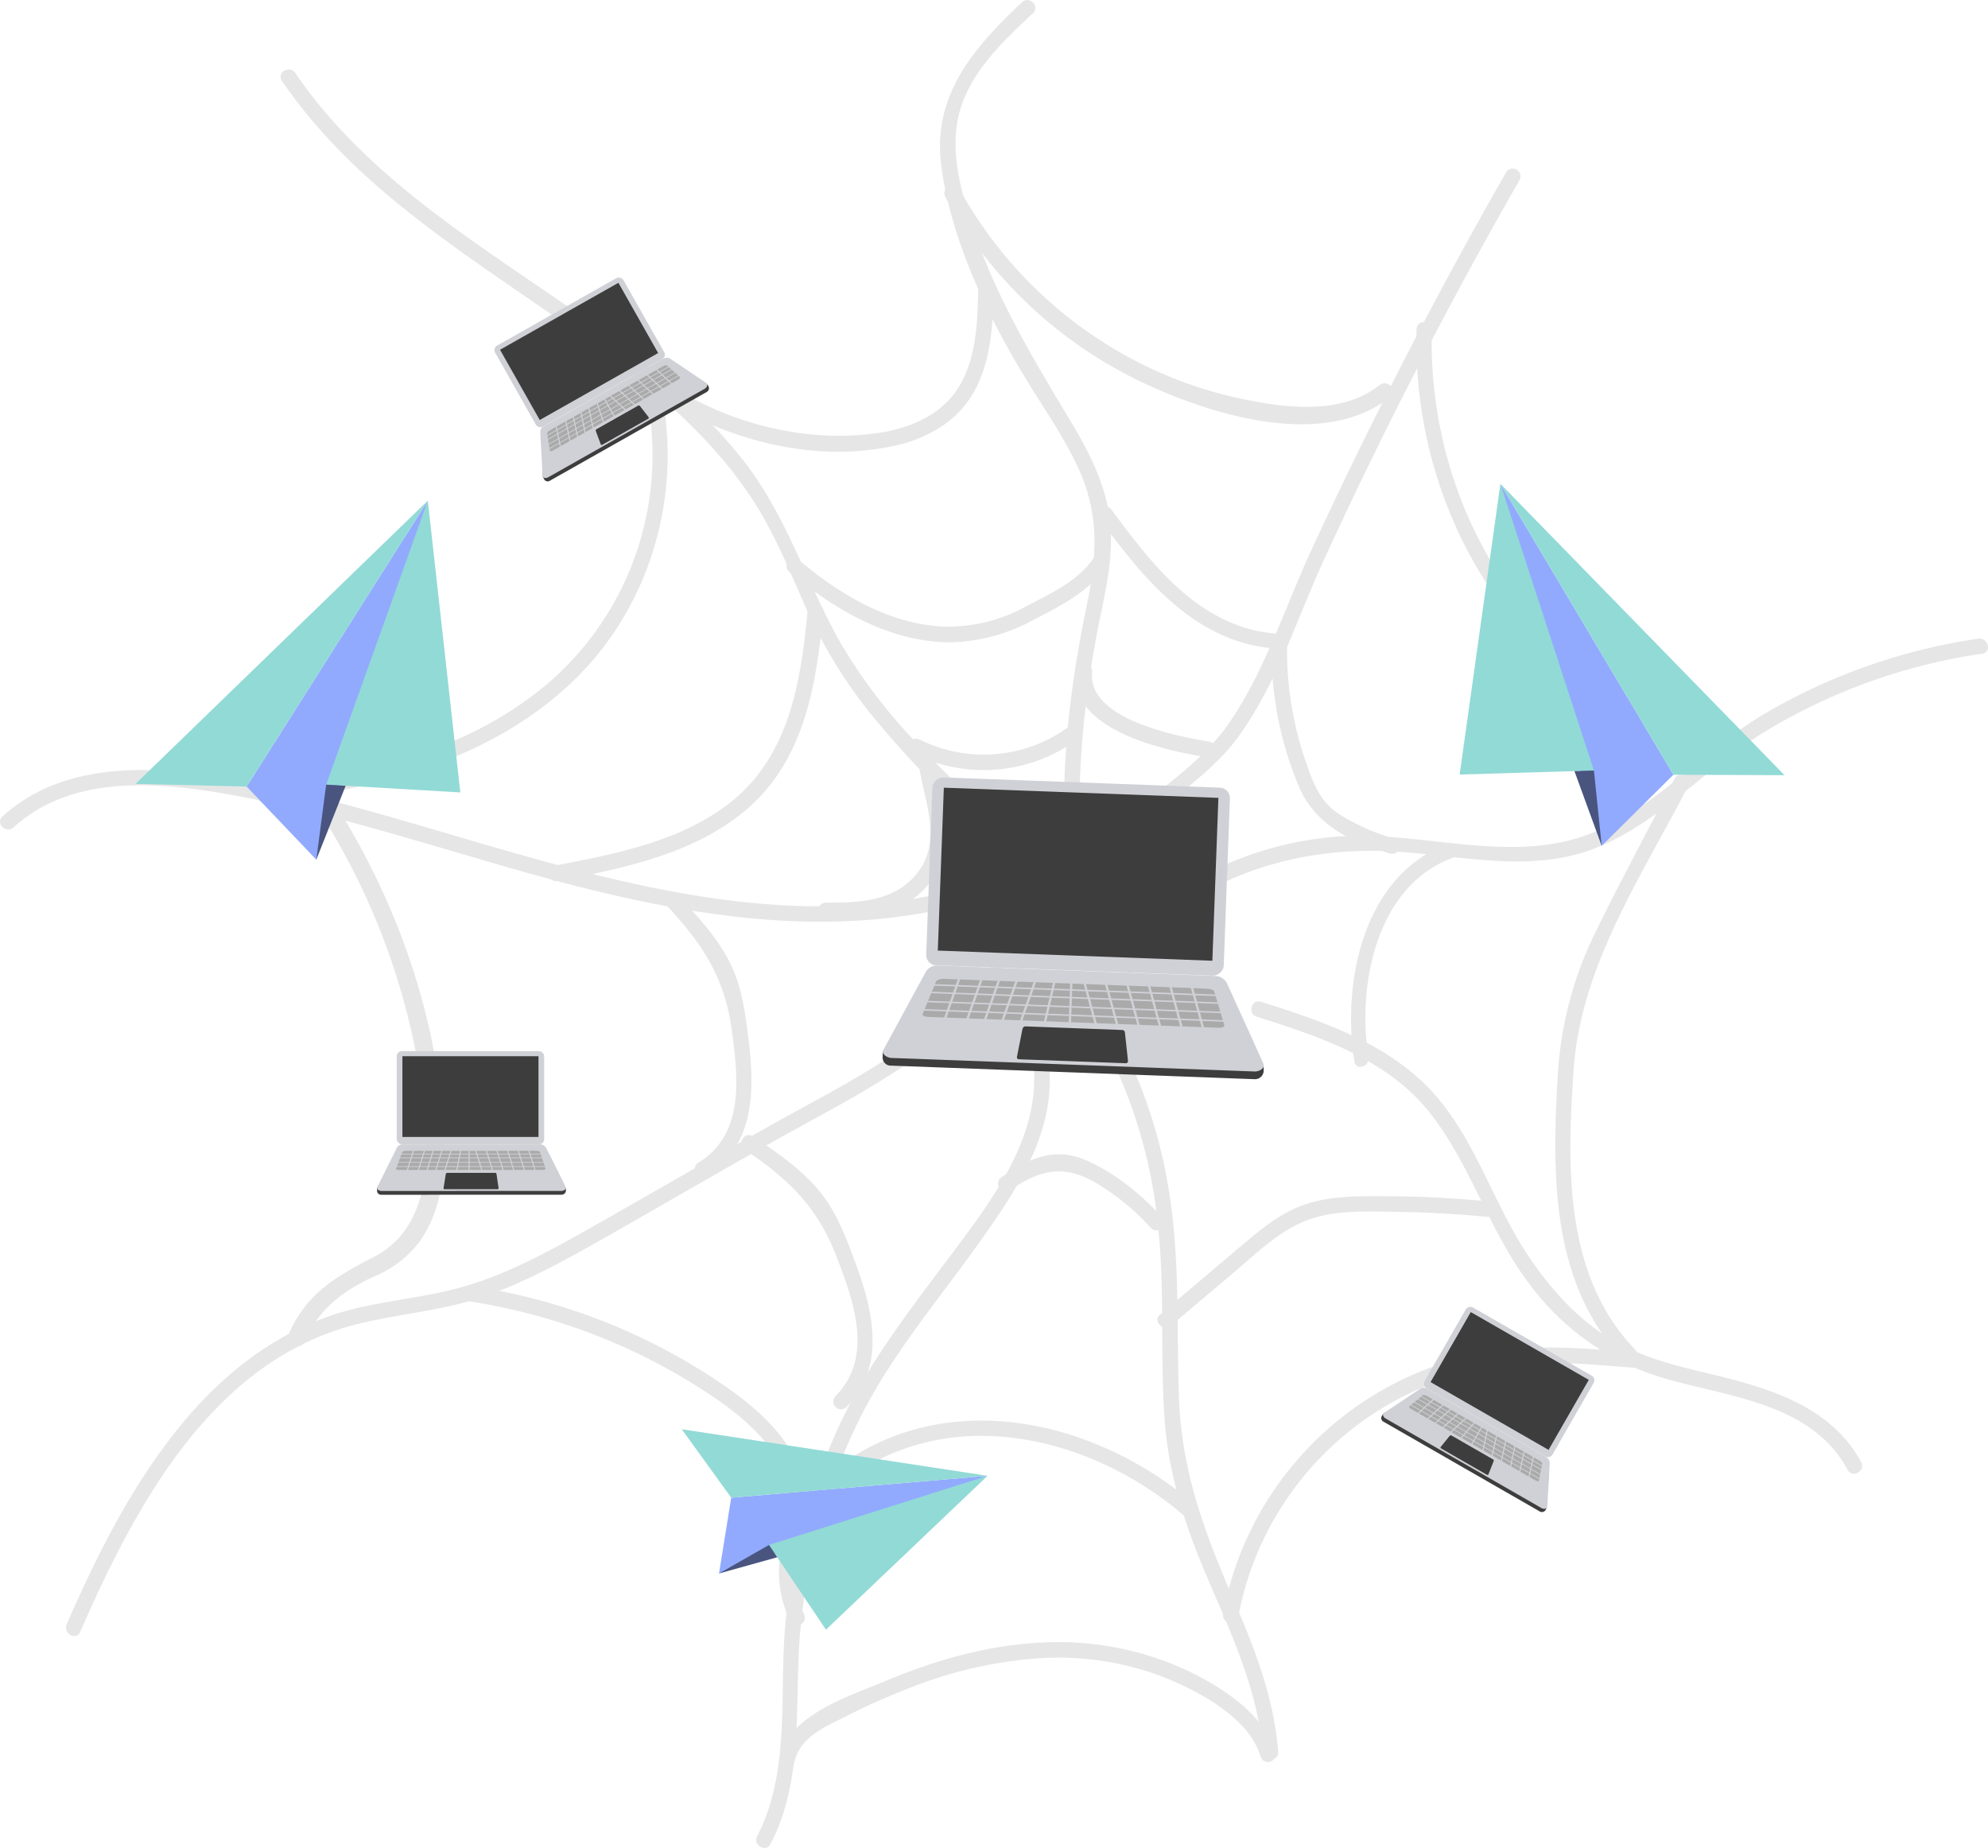<svg xmlns="http://www.w3.org/2000/svg" width="402" height="373.696" viewBox="0 0 402 373.696"><defs><style>.a{fill:#e6e6e6;}.b{fill:#ce521f;}.c{fill:#ebebeb;}.d{fill:#8e96a3;}.e{fill:#3d3d3d;}.f{fill:#d0d1d6;}.g{fill:#aaa;}.h{fill:#91aafe;}.i{fill:#92dad6;}.j{fill:#49557f;}</style></defs><g transform="translate(-525.237 -345.623)"><g transform="translate(525.237 345.623)"><g transform="translate(56.729 14.053)"><path class="a" d="M726.252,510.136c-.706,2.807-9.392-5.935-10-6.533-2.776-2.718-5.521-5.471-8.173-8.311a109.012,109.012,0,0,1-15.366-20.19c-7.133-12.518-11.006-26.126-20.143-37.537-15.7-19.6-38.265-32.036-58.232-46.664-12.066-8.838-23.476-18.7-31.939-31.149-1.13-1.663-3.854-.093-2.712,1.585,15.755,23.174,40.613,36.976,62.777,53.111,11.905,8.666,23.482,18.346,31.789,30.65,4.571,6.771,7.632,14.224,10.89,21.676a98.591,98.591,0,0,0,13.116,21.969,191.3,191.3,0,0,0,20.278,21.447c2.6,2.4,9.3,6.538,10.748.783.493-1.961-2.535-2.8-3.029-.836Z" transform="translate(-579.41 -359.043)"/></g><g transform="translate(0 155.721)"><path class="a" d="M726.368,516.19c-36.608,12.8-74.939,1.5-110.578-9-16.911-4.978-34.025-10.062-51.577-12.2-13.45-1.636-27.992-.825-38.48,8.718-1.5,1.363.729,3.579,2.222,2.221,12.548-11.418,31.235-9.031,46.544-6.128,17.529,3.323,34.557,8.745,51.667,13.7,32.633,9.458,67.873,17.3,101.037,5.706,1.9-.663,1.081-3.7-.836-3.029Z" transform="translate(-525.237 -494.328)"/></g><g transform="translate(13.333 194.656)"><path class="a" d="M725.336,532.054c-9.656,12.245-22.356,20.057-35.872,27.4-15.911,8.649-31.5,17.872-47.281,26.753-7.557,4.254-15.3,8.341-23.658,10.784-8.28,2.419-17,2.842-25.256,5.342-12.518,3.788-23.047,11.927-31.367,21.859-10.229,12.211-17.431,26.6-23.786,41.11-.8,1.835,1.9,3.436,2.712,1.585,11.174-25.515,26.688-54.876,55.945-62.251,8.052-2.029,16.39-2.617,24.327-5.149,7.673-2.447,14.865-6.2,21.87-10.118,15.344-8.585,30.44-17.615,45.888-26.013,14.492-7.88,28.326-15.933,38.7-29.085,1.238-1.57-.97-3.809-2.222-2.221Z" transform="translate(-537.969 -531.51)"/></g><g transform="translate(152.904 213.417)"><path class="a" d="M727.306,550.925c1.616,14.724-8.176,27.543-16.576,38.751-8.65,11.542-17.335,22.635-23.265,35.9a124.892,124.892,0,0,0-10.2,37.823c-1.546,14.62,1.175,30.408-5.819,43.931-.928,1.793,1.782,3.383,2.712,1.585,6.489-12.548,4.975-26.526,5.8-40.161a120.355,120.355,0,0,1,11.728-44.841c6.593-13.656,16.354-24.866,25.046-37.146,7.585-10.715,15.213-22.18,13.714-35.841-.219-1.988-3.362-2.01-3.142,0Z" transform="translate(-671.253 -549.426)"/></g><g transform="translate(223.134 208.821)"><path class="a" d="M738.517,547.407a100.591,100.591,0,0,1,10.776,36.182c1.5,13.248.44,26.524,1.4,39.785.81,11.2,4.175,21.428,8.552,31.7,4.883,11.458,10.313,22.815,11.262,35.414.151,2,3.293,2.019,3.142,0-.839-11.135-4.923-21.336-9.308-31.484-5.614-12.986-10.152-25.262-10.722-39.571-.528-13.247.159-26.392-1.651-39.58A101.453,101.453,0,0,0,741.23,545.82c-.948-1.786-3.66-.2-2.713,1.586Z" transform="translate(-738.319 -545.037)"/></g><g transform="translate(253.041 202.491)"><path class="a" d="M767.973,542.1c12.533,3.959,26.121,8.459,34.692,19.051,8.51,10.519,12.2,24.236,20.492,35.062a51.9,51.9,0,0,0,27.544,19.1c13.137,3.768,29.5,5.014,36.766,18.428.963,1.779,3.677.195,2.713-1.585-6.221-11.488-19-15.075-30.848-17.9-7.235-1.727-14.424-3.516-20.758-7.585-6.312-4.055-11.384-9.832-15.553-16-7.37-10.911-11.052-24.625-20.3-34.172-9.032-9.323-21.846-13.614-33.913-17.426-1.932-.61-2.759,2.421-.835,3.03Z" transform="translate(-766.879 -538.992)"/></g><g transform="translate(232.208 129.132)"><path class="a" d="M749.754,525.916c12.371-9.634,27.065-14.126,42.683-14.056,15.179.067,30.986,5.288,45.637-.818,12.617-5.259,22.071-16.26,33.642-23.315a117.322,117.322,0,0,1,43.924-15.739c1.992-.3,1.146-3.324-.836-3.03a119.66,119.66,0,0,0-43.169,15.154c-12.719,7.495-23.246,20.558-37.5,25.054-15.8,4.983-33.084-1.522-49.305-.156a69.367,69.367,0,0,0-37.3,14.684c-1.593,1.241.644,3.449,2.222,2.222Z" transform="translate(-746.985 -468.938)"/></g><g transform="translate(222.546 34.05)"><path class="a" d="M740.758,517.168c6.84-9.608,17.917-14.576,24.865-24.114,7.751-10.641,11.962-24.157,17.43-36.043q18-39.123,39.442-76.522a1.572,1.572,0,0,0-2.712-1.585q-21.381,37.383-39.442,76.522c-5.362,11.648-9.51,24.791-16.919,35.338-6.944,9.886-18.35,14.948-25.377,24.819-1.174,1.65,1.549,3.221,2.713,1.585Z" transform="translate(-737.757 -378.139)"/></g><g transform="translate(190.069)"><path class="a" d="M735.158,517.033c-.825-16.392.941-32.233,4.325-48.261,1.417-6.711,2.606-13.486,1.271-20.317-1.24-6.342-4.287-12.168-7.585-17.657-8.016-13.341-15.734-26.121-20.417-41.116-2.467-7.9-4.431-16.293-1.08-24.237,2.9-6.888,8.541-12.141,13.895-17.162,1.479-1.386-.747-3.6-2.221-2.222-9.7,9.094-18.207,18.858-16.346,33.045,1.96,14.94,9.217,30.152,16.972,42.908,3.875,6.374,8.282,12.491,11.233,19.376,3.8,8.875,3.2,17.266,1.249,26.549-3.421,16.31-5.278,32.407-4.438,49.1.1,2.012,3.243,2.024,3.142,0Z" transform="translate(-706.743 -345.623)"/></g><g transform="translate(159.06 112.259)"><path class="a" d="M677.647,456.167c9.305,7.814,20.552,14.344,32.818,14.281a36.534,36.534,0,0,0,16.692-4.59c5.245-2.719,11.142-5.607,14.565-10.748,1.108-1.664-1.5-3.236-2.6-1.586-3,4.51-8.856,7.221-13.487,9.622a32.81,32.81,0,0,1-16.764,4.128c-10.846-.483-20.827-6.38-29.1-13.328-1.5-1.256-3.637.954-2.127,2.221Z" transform="translate(-677.132 -452.824)"/></g><g transform="translate(183.635 146.526)"><path class="a" d="M701.376,491.272a32,32,0,0,0,33.442-2.729c1.582-1.15.073-3.875-1.526-2.712a29.09,29.09,0,0,1-30.39,2.728c-1.747-.868-3.283,1.84-1.526,2.713Z" transform="translate(-700.599 -485.548)"/></g><g transform="translate(133.406 56.51)"><path class="a" d="M653.372,423.9c13.563,8.433,30.872,12.811,46.727,9.326,6.637-1.46,12.708-4.871,16.1-10.951,3.564-6.38,3.828-14.053,3.994-21.176.047-2.022-3.094-2.022-3.141,0-.152,6.549-.274,13.722-3.565,19.591-3.79,6.76-11.233,9.419-18.557,10.188-14,1.47-28.1-2.307-39.974-9.69-1.723-1.071-3.3,1.645-1.586,2.712Z" transform="translate(-652.633 -399.587)"/></g><g transform="translate(190.96 37.406)"><path class="a" d="M707.816,383.823A89.18,89.18,0,0,0,748,421.444c13.947,6.507,36.34,13.439,49.852,2.732,1.652-1.31-.672-3.634-2.308-2.337-7.712,6.111-19.032,4.607-27.97,2.718a83.807,83.807,0,0,1-22.262-8.14,86.021,86.021,0,0,1-34.673-34.263c-1.026-1.857-3.846-.192-2.819,1.668Z" transform="translate(-707.594 -381.344)"/></g><g transform="translate(221.821 102.408)"><path class="a" d="M737.353,445.614c9.2,12.551,19.952,25.985,37,26.614,1.983.073,1.98-2.968,0-3.041-15.8-.583-25.851-13.532-34.34-25.108-1.152-1.57-3.826-.054-2.661,1.535Z" transform="translate(-737.065 -443.418)"/></g><g transform="translate(217.537 134.439)"><path class="a" d="M733.031,475.538c-1.217,11.585,17.639,15.75,26.135,17.1,2.049.326,2.931-2.764.865-3.091-6.913-1.1-24.727-4.665-23.746-14.008.216-2.05-3.04-2.036-3.255,0Z" transform="translate(-732.974 -474.006)"/></g><g transform="translate(51.724 75.597)"><path class="a" d="M576.11,504.293c22.276-2.241,45.592-8.2,62.286-23.961,16.533-15.606,23.06-39.5,17.666-61.418-.474-1.927-3.459-1.11-2.983.821a60.841,60.841,0,0,1-18.023,59.479c-15.979,14.4-38.041,19.892-58.945,21.995-1.961.2-1.982,3.284,0,3.085Z" transform="translate(-574.631 -417.814)"/></g><g transform="translate(110.751 122.281)"><path class="a" d="M633.008,518.25c13.483-2.557,28.031-5.531,38.612-14.808,11.426-10.016,13.766-25.287,15.116-39.531.192-2.027-3.017-2.015-3.207,0-1.323,13.963-3.658,28.884-15.348,38.276-10.071,8.09-23.611,10.655-36.025,13.01-2.024.383-1.168,3.436.852,3.053Z" transform="translate(-630.999 -462.396)"/></g><g transform="translate(165.427 154.22)"><path class="a" d="M684.728,524.35c7.635.015,15.743-.483,20.866-6.926,5.8-7.3,2.892-15.043,1.255-23.4-.388-1.981-3.418-1.143-3.029.836,1.371,6.991,4.3,14.5-.754,20.606-4.605,5.563-11.631,5.752-18.337,5.74a1.572,1.572,0,0,0,0,3.141Z" transform="translate(-683.211 -492.896)"/></g><g transform="translate(201.803 233.42)"><path class="a" d="M720.238,575.877c5.873-4.033,10.731-5.433,17.217-1.742a48.416,48.416,0,0,1,11.447,9.3c1.379,1.485,3.6-.74,2.222-2.221-4.32-4.648-9.481-8.92-15.344-11.473-6.46-2.813-11.641-.341-17.127,3.424-1.657,1.137-.087,3.861,1.585,2.713Z" transform="translate(-717.949 -568.527)"/></g><g transform="translate(165.024 287.267)"><path class="a" d="M685.545,634.763c21.032-19.146,51.629-12.782,71.61,4.338,1.528,1.309,3.76-.9,2.222-2.221-21.336-18.281-53.7-24.692-76.053-4.339-1.5,1.363.729,3.58,2.221,2.221Z" transform="translate(-682.827 -619.948)"/></g><g transform="translate(157.606 332.074)"><path class="a" d="M678.82,686.825c1.156-4.948,6.286-7.015,10.418-9.1a135.877,135.877,0,0,1,13.265-5.893,86.577,86.577,0,0,1,26.647-5.89,59.473,59.473,0,0,1,23.313,3.5c7.234,2.7,18.288,8.388,20.563,16.43a1.572,1.572,0,0,0,3.029-.836c-2.309-8.161-12.131-14.071-19.415-17.273A61.867,61.867,0,0,0,729.15,662.8c-10.989.48-21.712,3.494-31.811,7.737-7.2,3.024-19.518,6.766-21.549,15.454-.46,1.968,2.569,2.806,3.029.836Z" transform="translate(-675.743 -662.737)"/></g><g transform="translate(149.924 229.527)"><path class="a" d="M669.12,567.79c8.844,5.929,14.7,11.611,18.569,21.721,3.412,8.919,7.552,20.2-.276,28.1a1.571,1.571,0,0,0,2.221,2.221c8.165-8.242,5.359-19.734,1.73-29.448-1.813-4.851-3.646-9.776-6.9-13.873-3.747-4.712-8.8-8.115-13.754-11.432-1.684-1.129-3.258,1.591-1.585,2.712Z" transform="translate(-668.407 -564.809)"/></g><g transform="translate(92.945 259.988)"><path class="a" d="M615.132,596.948a120.759,120.759,0,0,1,51.12,20.1c7.857,5.477,16.214,13.45,13.9,23.94-1.689,7.641-2.787,13.52.779,20.9.88,1.82,3.589.229,2.713-1.586-2.741-5.676-2.482-10.964-.872-16.934a20.307,20.307,0,0,0,.575-10.051c-1.739-7.684-8.009-13.556-14.134-18.016a121.578,121.578,0,0,0-53.242-21.383c-1.978-.3-2.831,2.728-.836,3.029Z" transform="translate(-613.995 -593.898)"/></g><g transform="translate(134.532 180.583)"><path class="a" d="M654.145,520.769c7.223,7.74,11.6,14.54,13.021,25.093,1.252,9.31,2.667,21.041-6.77,26.733-1.716,1.036-.073,3.679,1.645,2.643,9.841-5.937,9.774-17.559,8.494-27.679-.639-5.053-1.282-10.184-3.5-14.858-2.551-5.377-6.679-9.815-10.721-14.146-1.376-1.473-3.535.75-2.169,2.214Z" transform="translate(-653.709 -518.071)"/></g><g transform="translate(58.129 162.7)"><path class="a" d="M587.834,503.382a140.9,140.9,0,0,1,20.675,59.5c1.128,10.876.485,24-10.24,29.559-7.812,4.05-13.673,7.345-17.367,15.829-.91,2.091,2.466,3.321,3.374,1.237,2.839-6.522,7.571-10.123,13.89-13.033a22.318,22.318,0,0,0,9.055-6.775c5.3-7.1,5.695-16.861,4.978-25.477-1.826-21.959-9.491-43.484-21.145-62.3-1.211-1.955-4.442-.513-3.22,1.46Z" transform="translate(-580.748 -500.993)"/></g><g transform="translate(247.298 272.487)"><path class="a" d="M764.458,660.448a62.9,62.9,0,0,1,50.6-50.515c9.887-1.831,19.862-.716,29.8.028,2.016.151,2.006-2.991,0-3.142-10.235-.768-20.458-1.81-30.633.084a65.985,65.985,0,0,0-52.788,52.709c-.393,1.975,2.635,2.82,3.028.836Z" transform="translate(-761.395 -605.834)"/></g><g transform="translate(234.038 241.895)"><path class="a" d="M751.475,602.79l12.856-10.875c4.791-4.054,9.584-8.852,15.694-10.8,5.635-1.793,12.12-1.4,17.969-1.318,5.865.085,11.715.446,17.553,1,2.012.192,2-2.952,0-3.142-6.487-.618-12.989-.989-19.507-1.021-6.16-.03-12.766-.25-18.587,2.068-4.681,1.866-8.515,5.214-12.318,8.427q-7.945,6.71-15.88,13.434c-1.546,1.308.686,3.521,2.221,2.221Z" transform="translate(-748.732 -576.621)"/></g><g transform="translate(273.2 170.5)"><path class="a" d="M805.782,508.538c-17,6.272-21.567,27.64-18.979,44.047.3,1.914,3.142,1.1,2.841-.8-2.31-14.646,1.589-34.676,16.921-40.331,1.771-.654,1.007-3.573-.783-2.913Z" transform="translate(-786.13 -508.442)"/></g><g transform="translate(314.506 156.692)"><path class="a" d="M849.678,496.043c-5.326,10.3-10.835,20.533-15.944,30.944a75.206,75.206,0,0,0-7.705,29.725c-1.135,19.734-1.238,41.616,13.375,56.879,1.4,1.459,3.616-.752,2.221-2.208-14.408-15.051-13.665-37.331-12.332-56.657,1.434-20.776,13.737-39,23.1-57.107.922-1.784-1.788-3.367-2.712-1.576Z" transform="translate(-825.575 -495.256)"/></g><g transform="translate(257.121 128.047)"><path class="a" d="M770.792,469.418a71.153,71.153,0,0,0,5.471,29.392c3.365,7.931,10.481,11.239,18.474,13.638,1.94.583,2.77-2.448.835-3.029a42.208,42.208,0,0,1-11.345-5.08c-3.87-2.578-5.188-6.592-6.66-10.857a68.934,68.934,0,0,1-3.634-24.064c.043-2.022-3.1-2.022-3.142,0Z" transform="translate(-770.775 -467.902)"/></g><g transform="translate(286.405 65.094)"><path class="a" d="M798.776,409.273c-1.107,39.416,23.459,77.659,63.656,85.374,1.942.373,2.775-2.6.821-2.974-38.9-7.467-62.458-44.258-61.388-82.4.055-1.985-3.034-1.984-3.089,0Z" transform="translate(-798.74 -407.784)"/></g><g transform="translate(178.469 157.114)"><g transform="translate(10.354 23.614)"><path class="b" d="M705.69,518.979h0a.22.22,0,0,1-.119-.288l.2-.482.408.169-.2.481A.223.223,0,0,1,705.69,518.979Z" transform="translate(-705.554 -518.209)"/></g><g transform="translate(12.63 24.547)"><path class="b" d="M707.864,519.872h0a.221.221,0,0,1-.12-.288l.2-.481c.013-.032.406.173.406.173l-.2.476A.221.221,0,0,1,707.864,519.872Z" transform="translate(-707.727 -519.1)"/></g><g transform="translate(10.313 23.335)"><path class="c" d="M705.651,518.894h0a.222.222,0,0,1-.12-.288l.217-.527a.222.222,0,0,1,.288-.12h0a.221.221,0,0,1,.12.288l-.217.527A.222.222,0,0,1,705.651,518.894Z" transform="translate(-705.514 -517.942)"/></g><g transform="translate(12.584 24.269)"><path class="c" d="M707.82,519.786h0a.222.222,0,0,1-.12-.288l.217-.527a.222.222,0,0,1,.288-.12h0a.221.221,0,0,1,.12.288l-.217.527A.222.222,0,0,1,707.82,519.786Z" transform="translate(-707.683 -518.834)"/></g><g transform="translate(9.348 29.358)"><rect class="d" width="0.939" height="1.448" transform="matrix(0.38, -0.925, 0.925, 0.38, 0, 0.868)"/></g><g transform="translate(10.024 27.83)"><rect class="d" width="0.939" height="1.448" transform="translate(0 0.868) rotate(-67.648)"/></g><g transform="translate(0 39.695)"><path class="e" d="M770.856,554.984l-73.486-2.74a1.634,1.634,0,0,1-1.7-1.675l.041-1.1,8.6-14.563a2.559,2.559,0,0,1,2.346-1.336l56.235,2.1c1.049.039,3.286,2.192,3.721,3.148l6.131,13.776-.019.486A1.752,1.752,0,0,1,770.856,554.984Z" transform="translate(-695.666 -533.565)"/></g><g transform="translate(0.049 38.139)"><path class="f" d="M770.919,553.5l-73.487-2.74c-.816-.03-2.132-.8-1.595-1.658l8.529-15.684a2.564,2.564,0,0,1,2.347-1.336l56.234,2.1a2.772,2.772,0,0,1,2.421,1.624l7.267,16.008C773.15,552.833,771.814,553.532,770.919,553.5Z" transform="translate(-695.712 -532.079)"/></g><g transform="translate(8.746)"><rect class="f" width="38.053" height="60.221" rx="2.103" transform="matrix(0.037, -0.999, 0.999, 0.037, 0, 38.027)"/></g><g transform="translate(11.168 2.16)"><rect class="e" width="32.974" height="55.575" transform="matrix(0.037, -0.999, 0.999, 0.037, 0, 32.951)"/></g><g transform="translate(27.16 50.439)"><path class="e" d="M743.633,551.28l-21.654-.807a.39.39,0,0,1-.369-.466l1.126-5.669a.636.636,0,0,1,.646-.511l19.53.729a.556.556,0,0,1,.534.5l.623,5.767A.423.423,0,0,1,743.633,551.28Z" transform="translate(-721.603 -543.826)"/></g><g transform="translate(8.066 40.827)"><path class="g" d="M763.246,544.536l-58.832-2.194c-.654-.025-1.141-.294-1.028-.568l2.729-6.566c.148-.354.879-.591,1.726-.559l53.065,1.979c.752.027,1.381.288,1.478.613l2.024,6.78C764.483,544.32,763.939,544.562,763.246,544.536Z" transform="translate(-703.368 -534.646)"/></g><g transform="translate(7.94 39.623)"><g transform="translate(0.191 2.191)"><rect class="f" width="61.395" height="0.31" transform="matrix(0.999, 0.037, -0.037, 0.999, 0.012, 0)"/></g><g transform="translate(0.133 3.741)"><rect class="f" width="61.395" height="0.31" transform="matrix(0.999, 0.037, -0.037, 0.999, 0.012, 0)"/></g><g transform="translate(0.064 5.6)"><rect class="f" width="61.395" height="0.31" transform="matrix(0.999, 0.037, -0.037, 0.999, 0.012, 0)"/></g><g transform="translate(0 7.304)"><rect class="f" width="61.395" height="0.31" transform="matrix(0.999, 0.037, -0.037, 0.999, 0.012, 0)"/></g><g transform="translate(4.296)"><rect class="f" width="0.465" height="10.233" transform="translate(3.428 0) rotate(19.575)"/></g><g transform="translate(8.789 0.168)"><rect class="f" width="0.465" height="10.233" transform="translate(3.428 0) rotate(19.575)"/></g><g transform="translate(12.353 0.3)"><rect class="f" width="0.465" height="10.233" transform="translate(3.428) rotate(19.575)"/></g><g transform="translate(15.916 0.433)"><rect class="f" width="0.465" height="10.233" transform="translate(3.428 0) rotate(19.575)"/></g><g transform="translate(19.634 0.572)"><rect class="f" width="0.465" height="10.233" transform="translate(3.428) rotate(19.575)"/></g><g transform="translate(24.518 0.597)"><rect class="f" width="0.465" height="10.233" transform="translate(2.322 0) rotate(13.114)"/></g><g transform="translate(29.666 0.667)"><rect class="f" width="0.465" height="10.233" transform="matrix(0.999, 0.037, -0.037, 0.999, 0.381, 0)"/></g><g transform="translate(54.078 1.745)"><rect class="f" width="0.465" height="10.233" transform="translate(0 0.123) rotate(-15.303)"/></g><g transform="translate(49.74 1.584)"><rect class="f" width="0.465" height="10.233" transform="translate(0 0.123) rotate(-15.303)"/></g><g transform="translate(45.402 1.422)"><rect class="f" width="0.465" height="10.233" transform="translate(0 0.123) rotate(-15.303)"/></g><g transform="translate(41.064 1.26)"><rect class="f" width="0.465" height="10.233" transform="translate(0 0.123) rotate(-15.303)"/></g><g transform="translate(36.726 1.098)"><rect class="f" width="0.465" height="10.233" transform="translate(0 0.123) rotate(-15.303)"/></g><g transform="translate(32.388 0.936)"><rect class="f" width="0.465" height="10.233" transform="translate(0 0.123) rotate(-15.303)"/></g></g></g><g transform="translate(76.25 212.559)"><g transform="translate(4.519 11.682)"><path class="b" d="M602.438,560.143h0a.11.11,0,0,1-.064-.14l.088-.242.205.075-.089.242A.109.109,0,0,1,602.438,560.143Z" transform="translate(-602.368 -559.761)"/></g><g transform="translate(5.663 12.101)"><path class="b" d="M603.53,560.545h0a.11.11,0,0,1-.064-.14l.088-.242c.006-.016.205.077.205.077l-.089.24A.109.109,0,0,1,603.53,560.545Z" transform="translate(-603.46 -560.161)"/></g><g transform="translate(4.497 11.54)"><path class="c" d="M602.417,560.1h0a.11.11,0,0,1-.065-.14l.1-.265a.11.11,0,0,1,.14-.065h0a.109.109,0,0,1,.065.14l-.1.265A.109.109,0,0,1,602.417,560.1Z" transform="translate(-602.346 -559.626)"/></g><g transform="translate(5.638 11.96)"><path class="c" d="M603.507,560.5h0a.109.109,0,0,1-.065-.14l.1-.265a.11.11,0,0,1,.14-.065h0a.109.109,0,0,1,.065.14l-.1.265A.109.109,0,0,1,603.507,560.5Z" transform="translate(-603.436 -560.027)"/></g><g transform="translate(4.133 14.54)"><rect class="d" width="0.465" height="0.717" transform="translate(0 0.436) rotate(-69.801)"/></g><g transform="translate(4.44 13.771)"><rect class="d" width="0.465" height="0.717" transform="translate(0 0.436) rotate(-69.801)"/></g><g transform="translate(0 19.623)"><path class="e" d="M635.34,576.756l-36.412.012a.809.809,0,0,1-.875-.8v-.546l3.984-7.367a1.268,1.268,0,0,1,1.136-.7l27.865-.008a3.676,3.676,0,0,1,1.9,1.488l3.29,6.7v.241A.868.868,0,0,1,635.34,576.756Z" transform="translate(-598.052 -567.345)"/></g><g transform="translate(0.003 18.853)"><path class="f" d="M635.343,576.02l-36.412.012c-.405,0-1.07-.354-.821-.791l3.929-7.919a1.268,1.268,0,0,1,1.136-.7l27.865-.008a1.37,1.37,0,0,1,1.227.758l3.894,7.786C636.434,575.649,635.787,576.02,635.343,576.02Z" transform="translate(-598.055 -566.609)"/></g><g transform="translate(3.978)"><rect class="f" width="29.82" height="18.843" rx="1.041"/></g><g transform="translate(5.122 1.028)"><rect class="e" width="27.519" height="16.327"/></g><g transform="translate(13.44 24.611)"><path class="e" d="M621.809,575.422l-10.729,0a.193.193,0,0,1-.191-.224l.451-2.826a.315.315,0,0,1,.31-.265l9.677,0a.275.275,0,0,1,.273.236l.416,2.842A.209.209,0,0,1,621.809,575.422Z" transform="translate(-610.887 -572.108)"/></g><g transform="translate(3.83 20.155)"><path class="g" d="M631.388,571.722l-29.152.009c-.324,0-.571-.125-.519-.262l1.228-3.3c.066-.178.424-.309.843-.309l26.295-.008c.373,0,.689.117.742.275l1.128,3.317C632,571.593,631.732,571.722,631.388,571.722Z" transform="translate(-601.71 -567.853)"/></g><g transform="translate(3.753 19.423)"><g transform="translate(0 1.305)"><rect class="f" width="30.401" height="0.154"/></g><g transform="translate(0 2.073)"><rect class="f" width="30.401" height="0.154"/></g><g transform="translate(0.001 2.994)"><rect class="f" width="30.401" height="0.154"/></g><g transform="translate(0.001 3.838)"><rect class="f" width="30.401" height="0.154"/></g><g transform="translate(2.164 0.085)"><rect class="f" width="0.23" height="5.067" transform="matrix(0.954, 0.299, -0.299, 0.954, 1.517, 0)"/></g><g transform="translate(4.391 0.085)"><rect class="f" width="0.23" height="5.067" transform="matrix(0.954, 0.299, -0.299, 0.954, 1.517, 0)"/></g><g transform="translate(6.156 0.084)"><rect class="f" width="0.23" height="5.067" transform="matrix(0.954, 0.299, -0.299, 0.954, 1.517, 0)"/></g><g transform="translate(7.922 0.084)"><rect class="f" width="0.23" height="5.067" transform="matrix(0.954, 0.299, -0.299, 0.954, 1.517, 0)"/></g><g transform="translate(9.765 0.083)"><rect class="f" width="0.23" height="5.067" transform="matrix(0.954, 0.299, -0.299, 0.954, 1.517, 0)"/></g><g transform="translate(12.188 0.025)"><rect class="f" width="0.23" height="5.067" transform="matrix(0.982, 0.19, -0.19, 0.982, 0.963, 0)"/></g><g transform="translate(14.74)"><rect class="f" width="0.23" height="5.067"/></g><g transform="translate(26.653 0.078)"><rect class="f" width="0.23" height="5.067" transform="translate(0 0.069) rotate(-17.457)"/></g><g transform="translate(24.503 0.079)"><rect class="f" width="0.23" height="5.067" transform="translate(0 0.069) rotate(-17.457)"/></g><g transform="translate(22.353 0.08)"><rect class="f" width="0.23" height="5.067" transform="translate(0 0.069) rotate(-17.457)"/></g><g transform="translate(20.204 0.08)"><rect class="f" width="0.23" height="5.067" transform="translate(0 0.069) rotate(-17.457)"/></g><g transform="translate(18.054 0.081)"><rect class="f" width="0.23" height="5.067" transform="translate(0 0.069) rotate(-17.457)"/></g><g transform="translate(15.905 0.082)"><rect class="f" width="0.23" height="5.067" transform="translate(0 0.069) rotate(-17.457)"/></g></g></g><g transform="translate(99.609 55.714)"><g transform="translate(6.304 24.498)"><path class="b" d="M626.546,422.6h0a.11.11,0,0,1-.126-.09l-.041-.254.216-.035.041.253A.109.109,0,0,1,626.546,422.6Z" transform="translate(-626.379 -422.222)"/></g><g transform="translate(7.506 24.304)"><path class="b" d="M627.693,422.413h0a.108.108,0,0,1-.125-.09l-.042-.253c0-.018.216-.033.216-.033l.042.252A.11.11,0,0,1,627.693,422.413Z" transform="translate(-627.527 -422.036)"/></g><g transform="translate(6.255 24.351)"><path class="c" d="M626.5,422.577h0a.109.109,0,0,1-.125-.09l-.046-.279a.111.111,0,0,1,.09-.126h0a.11.11,0,0,1,.126.091l.046.277A.11.11,0,0,1,626.5,422.577Z" transform="translate(-626.333 -422.082)"/></g><g transform="translate(7.455 24.156)"><path class="c" d="M627.652,422.39h0a.11.11,0,0,1-.126-.09l-.046-.279a.11.11,0,0,1,.091-.126h0a.109.109,0,0,1,.125.09l.046.279A.11.11,0,0,1,627.652,422.39Z" transform="translate(-627.479 -421.895)"/></g><g transform="translate(7.431 27.064)"><rect class="d" width="0.717" height="0.465" transform="matrix(0.987, -0.161, 0.161, 0.987, 0, 0.116)"/></g><g transform="translate(7.319 26.244)"><rect class="d" width="0.717" height="0.465" transform="translate(0 0.116) rotate(-9.28)"/></g><g transform="translate(10.011 17.393)"><path class="e" d="M663.2,421.6,631.5,439.534a.81.81,0,0,1-1.154-.264l-.268-.475-.158-8.372a1.269,1.269,0,0,1,.643-1.173l24.253-13.72a3.666,3.666,0,0,1,2.386.361l6.163,4.215.118.209A.868.868,0,0,1,663.2,421.6Z" transform="translate(-629.919 -415.436)"/></g><g transform="translate(9.635 16.635)"><path class="f" d="M662.835,420.966l-31.694,17.929c-.352.2-1.106.219-1.1-.284l-.477-8.828a1.268,1.268,0,0,1,.642-1.173l24.254-13.72a1.374,1.374,0,0,1,1.442.057l7.221,4.861C663.6,420.106,663.221,420.747,662.835,420.966Z" transform="translate(-629.56 -414.713)"/></g><rect class="f" width="29.82" height="18.843" rx="1.041" transform="matrix(0.87, -0.492, 0.492, 0.87, 0, 14.683)"/><g transform="translate(1.502 1.463)"><rect class="e" width="27.519" height="16.327" transform="matrix(0.87, -0.492, 0.492, 0.87, 0, 13.55)"/></g><g transform="translate(20.856 26.271)"><path class="e" d="M650.908,426.6l-9.339,5.283a.194.194,0,0,1-.276-.1l-1-2.683a.315.315,0,0,1,.14-.383l8.422-4.765a.276.276,0,0,1,.355.071l1.76,2.269A.21.21,0,0,1,650.908,426.6Z" transform="translate(-640.275 -423.914)"/></g><g transform="translate(11.02 18.15)"><path class="g" d="M657.393,419.068,632.02,433.423c-.282.159-.558.173-.581.027l-.554-3.477c-.03-.187.217-.478.581-.684l22.886-12.946c.325-.184.658-.238.782-.126l2.615,2.333C657.859,418.657,657.693,418.9,657.393,419.068Z" transform="translate(-630.883 -416.159)"/></g><g transform="translate(10.007 17.867)"><rect class="f" width="30.401" height="0.154" transform="matrix(0.87, -0.492, 0.492, 0.87, 0, 14.969)"/><g transform="translate(0.378 0.668)"><rect class="f" width="30.401" height="0.154" transform="matrix(0.87, -0.492, 0.492, 0.87, 0, 14.969)"/></g><g transform="translate(0.832 1.47)"><rect class="f" width="30.401" height="0.154" transform="matrix(0.87, -0.492, 0.492, 0.87, 0, 14.969)"/></g><g transform="translate(1.247 2.205)"><rect class="f" width="30.401" height="0.154" transform="matrix(0.87, -0.492, 0.492, 0.87, 0, 14.969)"/></g><g transform="translate(2.602 12.043)"><rect class="f" width="0.23" height="5.067" transform="translate(0 0.048) rotate(-12.058)"/></g><g transform="translate(4.54 10.947)"><rect class="f" width="0.23" height="5.067" transform="translate(0 0.048) rotate(-12.058)"/></g><g transform="translate(6.077 10.078)"><rect class="f" width="0.23" height="5.067" transform="translate(0 0.048) rotate(-12.058)"/></g><g transform="translate(7.614 9.208)"><rect class="f" width="0.23" height="5.067" transform="translate(0 0.048) rotate(-12.058)"/></g><g transform="translate(9.217 8.301)"><rect class="f" width="0.23" height="5.067" transform="translate(0 0.048) rotate(-12.058)"/></g><g transform="translate(10.816 7.305)"><rect class="f" width="0.23" height="5.067" transform="translate(0 0.073) rotate(-18.519)"/></g><g transform="translate(12.187 6.462)"><rect class="f" width="0.23" height="5.067" transform="matrix(0.87, -0.492, 0.492, 0.87, 0, 0.113)"/></g><g transform="translate(22.63 0.673)"><rect class="f" width="0.23" height="5.067" transform="matrix(0.683, -0.731, 0.731, 0.683, 0, 0.168)"/></g><g transform="translate(20.759 1.731)"><rect class="f" width="0.23" height="5.067" transform="matrix(0.683, -0.731, 0.731, 0.683, 0, 0.168)"/></g><g transform="translate(18.888 2.789)"><rect class="f" width="0.23" height="5.067" transform="matrix(0.683, -0.731, 0.731, 0.683, 0, 0.168)"/></g><g transform="translate(17.017 3.848)"><rect class="f" width="0.23" height="5.067" transform="matrix(0.683, -0.731, 0.731, 0.683, 0, 0.168)"/></g><g transform="translate(15.146 4.906)"><rect class="f" width="0.23" height="5.067" transform="matrix(0.683, -0.731, 0.731, 0.683, 0, 0.168)"/></g><g transform="translate(13.275 5.965)"><rect class="f" width="0.23" height="5.067" transform="matrix(0.683, -0.731, 0.731, 0.683, 0, 0.168)"/></g></g></g><g transform="translate(279.305 263.865)"><g transform="translate(12.123 10.443)"><path class="b" d="M803.561,607.892h0a.11.11,0,0,1,.014-.154l.2-.166.14.168-.2.165A.109.109,0,0,1,803.561,607.892Z" transform="translate(-803.536 -607.573)"/></g><g transform="translate(12.905 11.376)"><path class="b" d="M804.308,608.784h0a.11.11,0,0,1,.014-.154l.2-.165c.013-.01.138.17.138.17l-.2.163A.109.109,0,0,1,804.308,608.784Z" transform="translate(-804.283 -608.465)"/></g><g transform="translate(12.128 10.349)"><path class="c" d="M803.566,607.844h0a.109.109,0,0,1,.014-.154l.216-.181a.11.11,0,0,1,.154.014h0a.11.11,0,0,1-.014.154l-.216.181A.109.109,0,0,1,803.566,607.844Z" transform="translate(-803.541 -607.484)"/></g><g transform="translate(12.908 11.282)"><path class="c" d="M804.311,608.735h0a.109.109,0,0,1,.014-.154l.216-.181a.11.11,0,0,1,.154.014h0a.11.11,0,0,1-.014.154l-.216.181A.109.109,0,0,1,804.311,608.735Z" transform="translate(-804.286 -608.375)"/></g><g transform="translate(10.301 12.761)"><rect class="d" width="0.465" height="0.717" transform="matrix(0.767, -0.642, 0.642, 0.767, 0, 0.298)"/></g><g transform="translate(10.949 12.247)"><rect class="d" width="0.465" height="0.717" transform="translate(0 0.298) rotate(-39.908)"/></g><g transform="translate(0 17.418)"><path class="e" d="M824,638.587l-31.574-18.138a.809.809,0,0,1-.361-1.127l.272-.473,7.125-4.4a1.27,1.27,0,0,1,1.336-.045l24.163,13.88a3.681,3.681,0,0,1,.9,2.237l-.488,7.451-.12.209A.868.868,0,0,1,824,638.587Z" transform="translate(-791.959 -614.234)"/></g><g transform="translate(0.344 16.751)"><path class="f" d="M824.369,637.95l-31.574-18.138c-.351-.2-.752-.84-.317-1.093l7.352-4.908a1.27,1.27,0,0,1,1.336-.045l24.163,13.88a1.374,1.374,0,0,1,.687,1.27l-.5,8.689C825.5,638.172,824.754,638.171,824.369,637.95Z" transform="translate(-792.288 -613.597)"/></g><g transform="translate(8.239)"><rect class="f" width="18.843" height="29.82" rx="1.041" transform="translate(0 16.339) rotate(-60.125)"/></g><g transform="translate(9.973 1.461)"><rect class="e" width="16.327" height="27.519" transform="translate(0 14.158) rotate(-60.125)"/></g><g transform="translate(11.984 26.391)"><path class="e" d="M812.8,630.779l-9.3-5.345a.193.193,0,0,1-.054-.289l1.8-2.225a.315.315,0,0,1,.4-.075l8.391,4.82a.277.277,0,0,1,.119.341l-1.056,2.671A.211.211,0,0,1,812.8,630.779Z" transform="translate(-803.404 -622.803)"/></g><g transform="translate(5.623 18.228)"><path class="g" d="M822.964,632.323,797.686,617.8c-.281-.161-.432-.392-.32-.485l2.71-2.249c.146-.12.52-.057.885.153l22.8,13.1c.323.185.538.445.506.609l-.675,3.438C823.557,632.514,823.262,632.494,822.964,632.323Z" transform="translate(-797.329 -615.007)"/></g><g transform="translate(5.763 17.86)"><g transform="translate(1.262)"><rect class="f" width="30.401" height="0.154" transform="translate(0.077) rotate(29.875)"/></g><g transform="translate(0.88 0.666)"><rect class="f" width="30.401" height="0.154" transform="translate(0.077 0) rotate(29.875)"/></g><g transform="translate(0.421 1.464)"><rect class="f" width="30.401" height="0.154" transform="translate(0.077 0) rotate(29.875)"/></g><g transform="translate(0 2.197)"><rect class="f" width="30.401" height="0.154" transform="translate(0.077 0) rotate(29.875)"/></g><g transform="translate(1.416 0.773)"><rect class="f" width="0.23" height="5.067" transform="matrix(0.678, 0.735, -0.735, 0.678, 3.725, 0)"/></g><g transform="translate(3.346 1.882)"><rect class="f" width="0.23" height="5.067" transform="matrix(0.678, 0.735, -0.735, 0.678, 3.725, 0)"/></g><g transform="translate(4.877 2.762)"><rect class="f" width="0.23" height="5.067" transform="matrix(0.678, 0.735, -0.735, 0.678, 3.725, 0)"/></g><g transform="translate(6.408 3.641)"><rect class="f" width="0.23" height="5.067" transform="matrix(0.678, 0.735, -0.735, 0.678, 3.725, 0)"/></g><g transform="translate(8.006 4.559)"><rect class="f" width="0.23" height="5.067" transform="matrix(0.678, 0.735, -0.735, 0.678, 3.725, 0)"/></g><g transform="translate(10.066 5.44)"><rect class="f" width="0.23" height="5.067" transform="matrix(0.756, 0.654, -0.654, 0.756, 3.314, 0)"/></g><g transform="translate(12.246 6.21)"><rect class="f" width="0.23" height="5.067" transform="translate(2.524) rotate(29.875)"/></g><g transform="translate(23.933 12.275)"><rect class="f" width="0.23" height="5.067" transform="translate(1.091) rotate(12.436)"/></g><g transform="translate(22.069 11.205)"><rect class="f" width="0.23" height="5.067" transform="translate(1.091) rotate(12.436)"/></g><g transform="translate(20.206 10.134)"><rect class="f" width="0.23" height="5.067" transform="translate(1.091 0) rotate(12.436)"/></g><g transform="translate(18.342 9.063)"><rect class="f" width="0.23" height="5.067" transform="translate(1.091) rotate(12.436)"/></g><g transform="translate(16.478 7.993)"><rect class="f" width="0.23" height="5.067" transform="translate(1.091) rotate(12.436)"/></g><g transform="translate(14.614 6.922)"><rect class="f" width="0.23" height="5.067" transform="translate(1.091 0) rotate(12.436)"/></g></g></g></g><g transform="translate(552.643 446.865)"><path class="h" d="M609.5,442.3l-36.632,57.817L586.947,514.9Z" transform="translate(-550.396 -442.304)"/><path class="i" d="M615.345,501.306l-27.121-1.578L608.772,442.3Z" transform="translate(-549.671 -442.304)"/><path class="i" d="M551.408,499.58l59.1-57.276-36.632,57.817Z" transform="translate(-551.408 -442.304)"/><path class="j" d="M586.312,512.318l2-15.177,3.938.23Z" transform="translate(-549.761 -439.717)"/></g><g transform="translate(820.397 443.457)"><path class="h" d="M814.97,439.05l34.98,58.831-14.5,14.379Z" transform="translate(-806.729 -439.05)"/><path class="i" d="M807.1,497.842l27.155-.81L815.342,439.05Z" transform="translate(-807.1 -439.05)"/><path class="i" d="M872.425,497.977,814.97,439.05l34.98,58.831Z" transform="translate(-806.729 -439.05)"/><path class="j" d="M834.78,509.648l-1.571-15.228-3.943.119Z" transform="translate(-806.055 -436.438)"/></g><g transform="translate(663.094 634.64)"><path class="h" d="M718.389,630.614l-51.837,4.426-2.469,15.322Z" transform="translate(-656.544 -621.195)"/><path class="i" d="M685.252,661.731l-11.52-17.138,44.2-13.979Z" transform="translate(-656.089 -621.195)"/><path class="i" d="M656.884,621.619l61.845,9.419-51.837,4.426Z" transform="translate(-656.884 -621.619)"/><path class="j" d="M664.083,649.733l10.105-5.77,1.672,2.489Z" transform="translate(-656.544 -620.565)"/></g></g></svg>